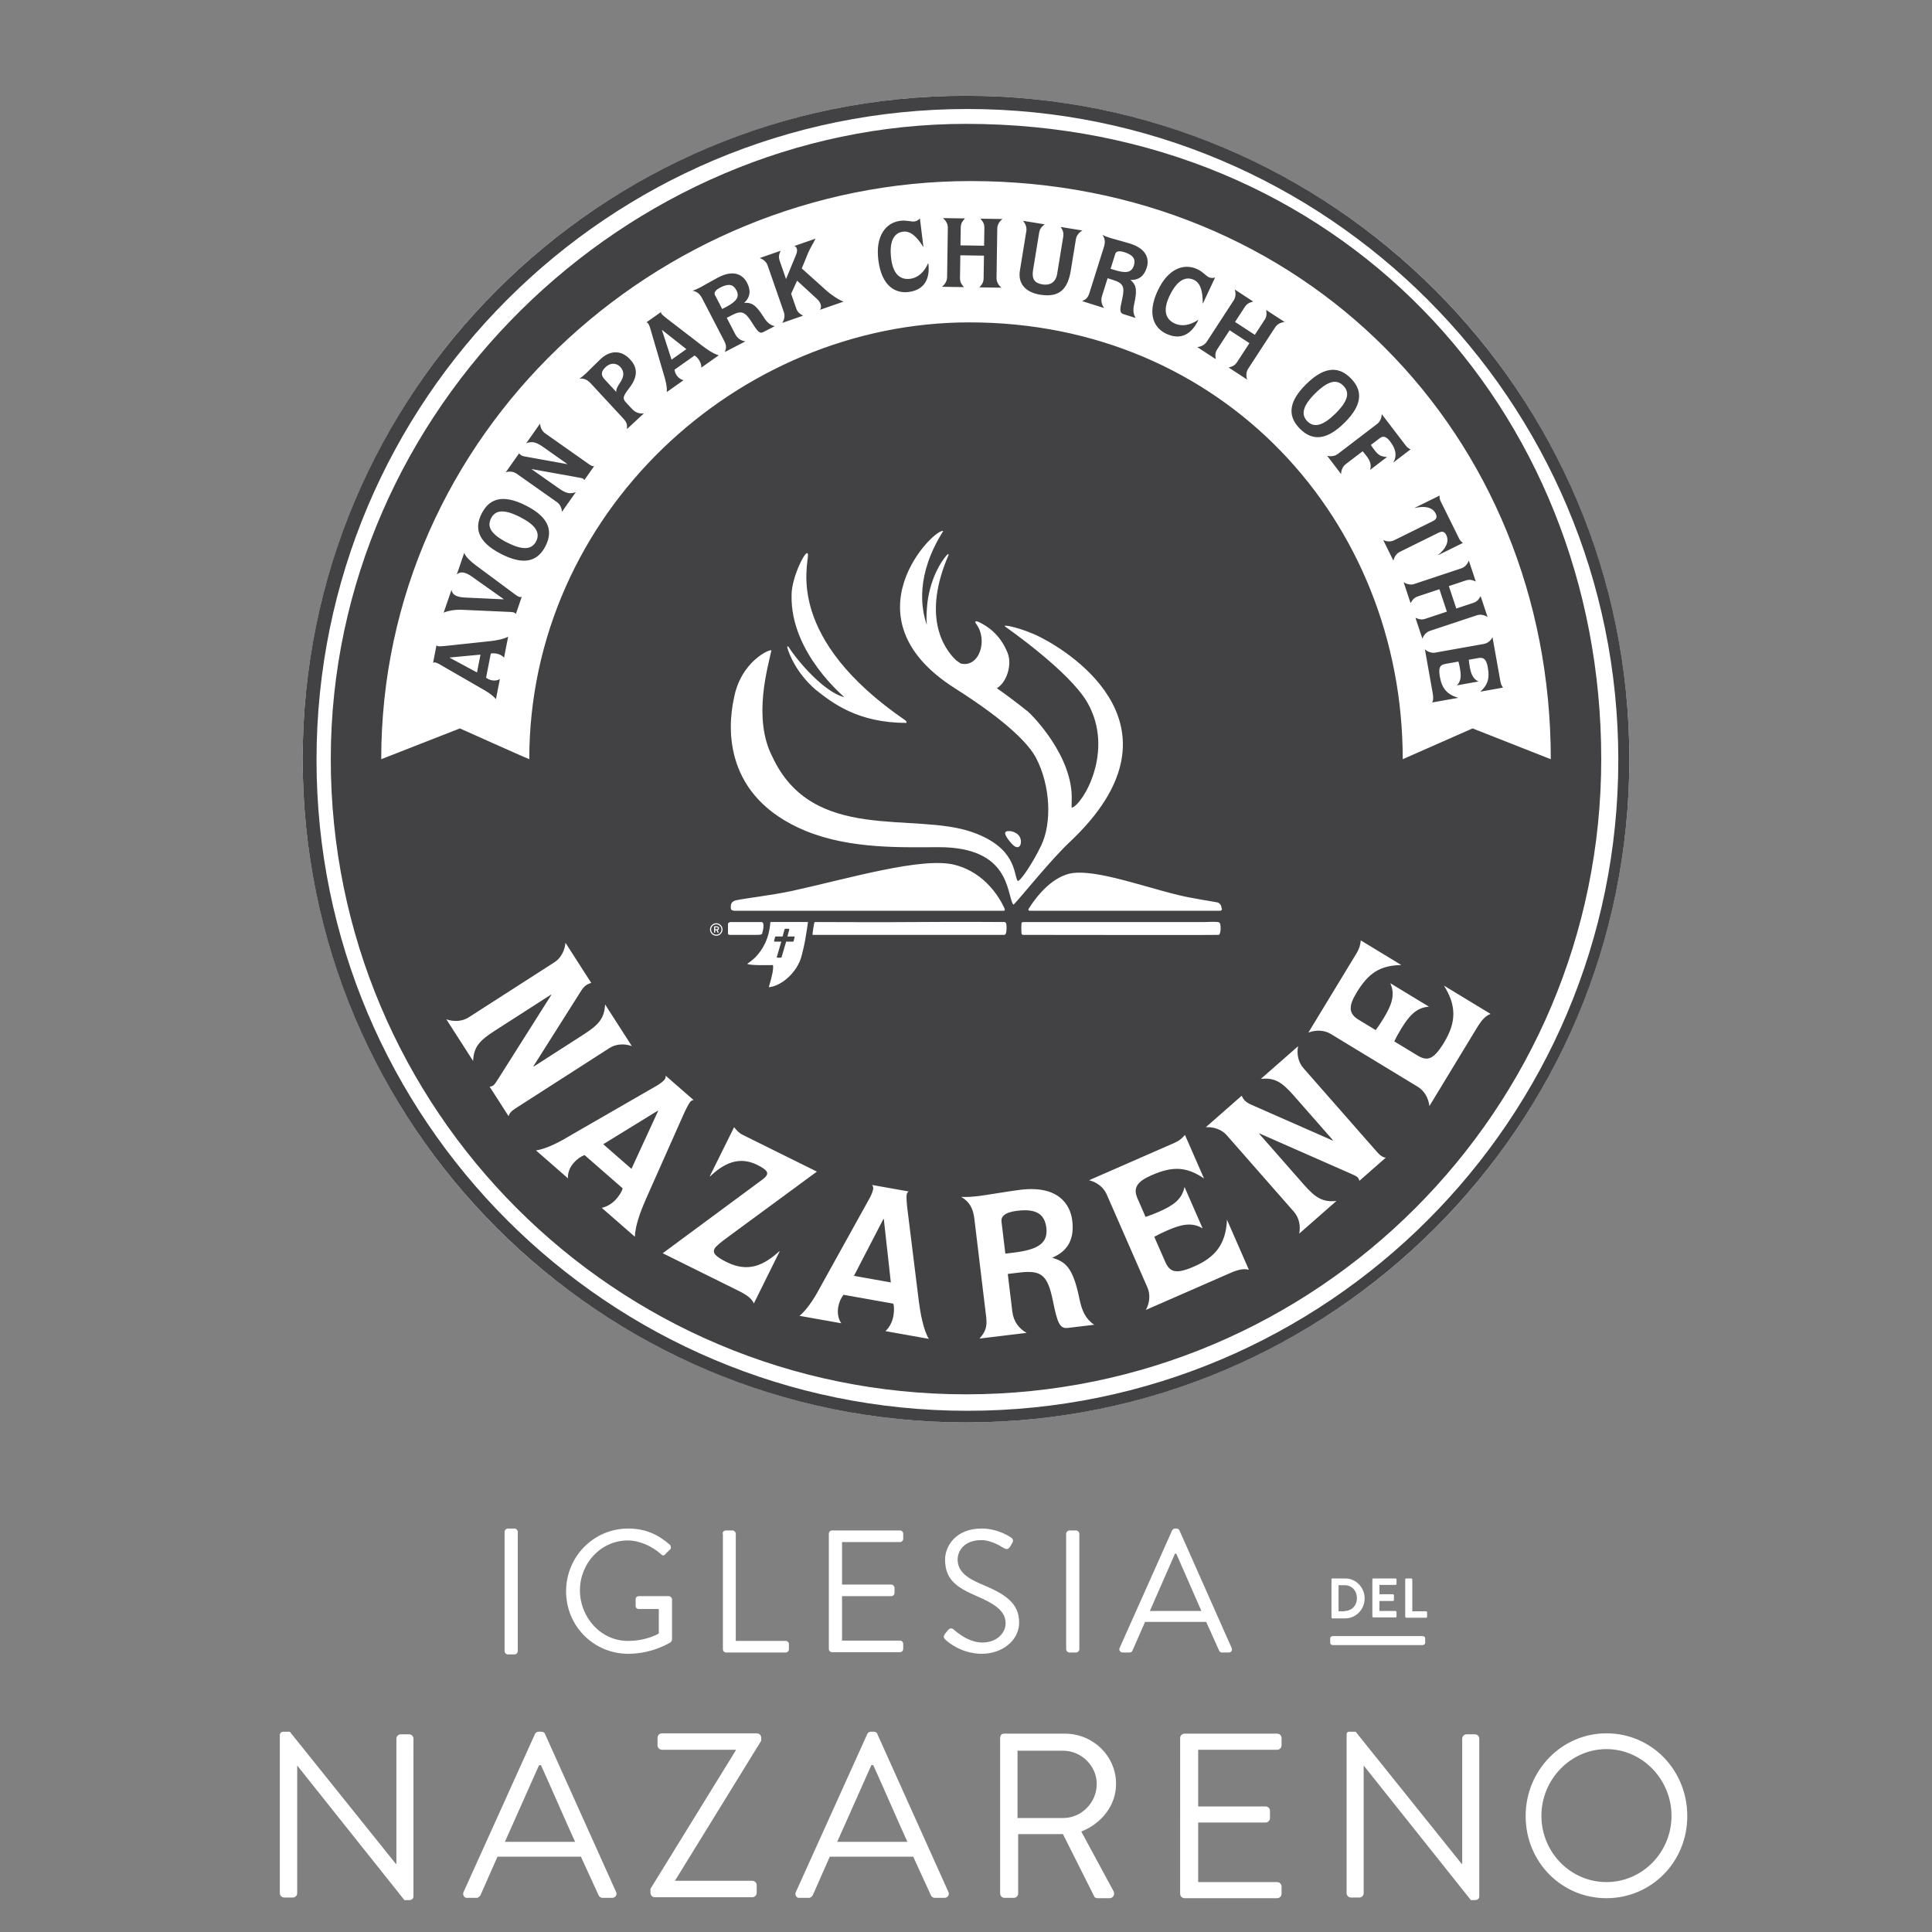 <?xml version="1.0" encoding="utf-8"?>
<!-- Generator: Adobe Illustrator 26.5.0, SVG Export Plug-In . SVG Version: 6.00 Build 0)  -->
<svg version="1.1" id="AP-Logo-Church" xmlns="http://www.w3.org/2000/svg" xmlns:xlink="http://www.w3.org/1999/xlink" x="0px"
	 y="0px" viewBox="0 0 600 600" style="enable-background:new 0 0 600 600;" xml:space="preserve">
<rect x="0" y="0" width="600" height="600" fill="#808080" stroke="none"/>
<style type="text/css">
	.st0{display:none;opacity:0;fill:none;}
	.st1{fill:#FFFFFF;}
	.st2{display:none;fill:#FFFFFF;}
	.st3{fill:#424143;}
</style>
<rect id="Background_00000151505251245468061580000013951823623872356498_" x="0.002" class="st0" width="600" height="600"/>
<path id="Text-Spanish" class="st1" d="M156.702,475.8c0-0.6,0.5-1.1,1-1.1h2.1c0.5,0,1,0.5,1,1.1v36.9c0,0.6-0.5,1.1-1,1.1h-2.1
	c-0.5,0-1-0.5-1-1.1V475.8z M175.802,494.2c0,10.8,8.6,19.4,19.3,19.4c7.7,0,13.2-3.6,13.2-3.6c0.2-0.2,0.4-0.6,0.4-0.9v-12.4
	c0-0.5-0.5-1-1-1h-9.3c-0.6,0-1,0.4-1,1v2c0,0.6,0.4,1,1,1h6.2v7.6c0,0-3.7,2.3-9.6,2.3c-8.5,0-14.9-7.4-14.9-15.7
	c0-8.4,6.5-15.5,14.9-15.5c3.6,0,7.5,1.8,10.2,4.2c0.6,0.6,0.9,0.6,1.4,0.1c0.4-0.5,1-1,1.5-1.5c0.4-0.4,0.3-1.1-0.1-1.5
	c-3.6-3.1-7.5-5-12.9-5C184.402,474.7,175.802,483.4,175.802,494.2z M224.402,476.3l0.1,0v35.9c0,0.5,0.4,1,1,1h18.5
	c0.6,0,1-0.5,1-1v-1.6c0-0.5-0.4-1-1-1h-15.5v-33.3c0-0.5-0.5-1-1-1h-2.1C224.802,475.3,224.402,475.8,224.402,476.3L224.402,476.3z
	 M257.402,512.1c0,0.5,0.4,1,1,1h21.1c0.6,0,1-0.5,1-1v-1.6c0-0.5-0.4-1-1-1h-18v-13.8h15.3c0.5,0,1-0.4,1-1v-1.6c0-0.5-0.5-1-1-1
	h-15.3v-13.2h18c0.6,0,1-0.5,1-1v-1.6c0-0.5-0.4-1-1-1h-21.1c-0.6,0-1,0.5-1,1V512.1z M293.602,509.2c0.7,0.7,5,4.4,11.3,4.4
	c6.3,0,11.6-4.1,11.6-9.7c0-6.3-4.7-9-11.9-12c-4.5-1.9-7.2-4-7.2-7.6c0-2.3,1.7-6,7.4-6c3.3,0,6.6,2.3,7,2.5
	c0.9,0.5,1.4,0.3,1.9-0.5c0.2-0.3,0.4-0.7,0.6-1c0.7-1,0-1.6-0.3-1.8c0,0-3.9-2.8-9.1-2.8c-8.5,0-11.4,5.9-11.4,9.6
	c0,6.2,3.5,8.6,9.4,11.2c6.2,2.6,9.4,4.9,9.4,8.6c0,3.2-2.9,6-7.2,6c-4.7,0-8.6-3.8-9-4.1c-0.8-0.6-1.4-0.2-1.9,0.5
	c-0.3,0.3-0.5,0.7-0.8,1C292.802,508.5,293.302,508.9,293.602,509.2z M331.102,512.2c0,0.5,0.5,1,1,1h2.1c0.5,0,1-0.5,1-1v-35.9
	c0-0.5-0.5-1-1-1h-2.1c-0.5,0-1,0.5-1,1V512.2z M348.702,513.2h2.1c0.5,0,0.8-0.3,0.9-0.6l3.9-8.9h19l4,8.9c0.1,0.3,0.4,0.6,0.9,0.6
	h2.1c0.8,0,1.2-0.7,0.9-1.4l-16.2-36.5c-0.2-0.3-0.4-0.6-0.9-0.6h-0.5c-0.5,0-0.7,0.3-0.9,0.6l-16.3,36.5
	C347.402,512.5,347.902,513.2,348.702,513.2z M357.102,500.3l7.8-17.8h0.4c2.6,5.9,5.2,11.9,7.8,17.8H357.102z M413.902,508.1
	c-0.4,0-0.8,0.3-0.8,0.7v1.4c0,0.4,0.4,0.7,0.8,0.7h27.9c0.4,0,0.8-0.3,0.8-0.7v-1.4c0-0.4-0.4-0.7-0.8-0.7H413.902z M413.502,502.3
	c0,0.1,0.1,0.3,0.3,0.3h4c3.3,0,6-2.8,6-6.2c0-3.4-2.7-6.2-6-6.2h-4c-0.2,0-0.3,0.1-0.3,0.3V502.3z M417.602,500.4h-1.9v-8.1h1.9
	c2.2,0,3.8,1.7,3.8,4s-1.6,4-3.8,4V500.4z M426.202,502c0,0.1,0.1,0.3,0.3,0.3h6.9c0.2,0,0.3-0.1,0.3-0.3v-1.4
	c0-0.1-0.1-0.3-0.3-0.3h-5v-3.1h4.2c0.1,0,0.3-0.1,0.3-0.3v-1.5c0-0.1-0.1-0.3-0.3-0.3h-4.2v-2.9h5c0.2,0,0.3-0.1,0.3-0.3v-1.4
	c0-0.1-0.1-0.3-0.3-0.3h-6.9c-0.2,0-0.3,0.1-0.3,0.3V502z M436.402,490.5l0,11.6c0,0.1,0.1,0.3,0.3,0.3h6.2c0.2,0,0.3-0.1,0.3-0.3
	v-1.4c0-0.1-0.1-0.3-0.3-0.3h-4.3v-9.9c0-0.1-0.1-0.3-0.3-0.3h-1.6C436.502,490.2,436.402,490.3,436.402,490.5L436.402,490.5z
	 M86.902,539l0,48.9c0,0.8,0.6,1.4,1.4,1.4h2.6c0.8,0,1.4-0.6,1.4-1.4v-39.6l0,0l33.3,41.8h1.4c0.8,0,1.4-0.4,1.4-1.2V540
	c0-0.8-0.6-1.4-1.4-1.4h-2.5c-0.8,0-1.4,0.6-1.4,1.4v38.8c-0.2,0-0.2,0-0.2,0l-32.9-41h-1.9C87.302,537.8,86.902,538.2,86.902,539
	L86.902,539z M145.002,589.4h3c0.6,0,1-0.5,1.2-0.8l5.3-12h25.9l5.5,12c0.1,0.3,0.6,0.8,1.2,0.8h3c1,0,1.7-1,1.2-1.9l-22-48.9
	c-0.1-0.5-0.6-0.8-1.2-0.8h-0.8c-0.6,0-1,0.3-1.2,0.8l-22.1,48.9C143.502,588.3,144.202,589.5,145.002,589.4z M156.802,572
	l10.6-23.8h0.6c3.6,7.9,7,15.9,10.6,23.8H156.802z M202.002,587.8c0,0.8,0.6,1.4,1.4,1.4h30.2c0.8,0,1.4-0.6,1.4-1.4v-2.3
	c0-0.8-0.6-1.4-1.4-1.4h-24l0,0l26.8-43.5v-0.9c0-0.8-0.6-1.4-1.4-1.4h-29.4c-0.8,0-1.4,0.6-1.4,1.4v2.3c0,0.8,0.6,1.4,1.4,1.4h22.9
	v0.2l-26.5,43V587.8z M248.202,589.4h3c0.6,0,1-0.5,1.2-0.8l5.3-12h25.9l5.5,12c0.1,0.3,0.6,0.8,1.2,0.8h3c1,0,1.7-1,1.2-1.9
	l-22-48.9c-0.1-0.5-0.6-0.8-1.2-0.8h-0.8c-0.6,0-1,0.3-1.2,0.8l-22.1,48.9C246.702,588.3,247.302,589.5,248.202,589.4z M260.002,572
	l10.6-23.8h0.6c3.6,7.9,7,15.9,10.6,23.8H260.002z M310.602,539.8V588c0,0.8,0.6,1.4,1.4,1.4h2.8c0.8,0,1.4-0.6,1.4-1.4v-18.4h13.9
	l9.7,19.3c0,0.3,0.5,0.6,1.1,0.6h3.7c1.2,0,1.7-1.3,1.2-2.2l-10-18.5c6.3-2.5,10.8-8.1,10.8-14.8c0-8.7-7.2-15.6-15.9-15.6h-18.9
	C311.002,538.4,310.602,539,310.602,539.8L310.602,539.8z M330.202,564.6l-14.2,0v-20.9h14.2c5.6,0,10.4,4.7,10.4,10.3
	C340.602,559.9,335.802,564.6,330.202,564.6L330.202,564.6z M418.202,539v48.9c0,0.8,0.6,1.4,1.4,1.4h2.5c0.8,0,1.4-0.6,1.4-1.4
	v-39.6l0,0l33.3,41.8h1.2c0.8,0,1.4-0.4,1.4-1.2V540c0-0.8-0.6-1.4-1.4-1.4h-2.5c-0.8,0-1.4,0.6-1.4,1.4v38.8c-0.2,0-0.2,0-0.2,0
	l-32.9-41h-1.9C418.302,537.8,418.202,538.2,418.202,539L418.202,539z M366.502,588.1c0,0.8,0.6,1.4,1.4,1.4h28.7
	c0.8,0,1.4-0.6,1.4-1.4v-2.2c0-0.8-0.6-1.4-1.4-1.4h-24.5V566h20.9c0.8,0,1.4-0.6,1.4-1.4v-2.2c0-0.8-0.6-1.4-1.4-1.4h-20.9v-17.6
	h24.5c0.8,0,1.4-0.6,1.4-1.4v-2.2c0-0.8-0.6-1.4-1.4-1.4h-28.7c-0.8,0-1.4,0.6-1.4,1.4V588.1z M473.802,564
	c0,14.2,11.1,25.5,25.1,25.5c13.9,0,25.1-11.2,25.1-25.5s-11.1-25.7-25.1-25.7C485.002,538.3,473.802,549.8,473.802,564z
	 M478.702,563.9c0-11.3,9.1-20.7,20.2-20.7c11.1,0,20.2,9.4,20.2,20.7c0,11.4-9.1,20.6-20.2,20.6S478.702,575.3,478.702,563.9z"/>
<path id="Text-English" class="st2" d="M142.602,474.2c5.6,0,9.7,1.9,13.4,5.1c0.5,0.5,0.5,1.1,0,1.6l-1.6,1.6
	c-0.5,0.6-0.9,0.5-1.4,0c-3-2.5-6.9-4.2-10.6-4.2c-8.7,0-15.4,7.3-15.4,16.1c0,8.6,6.7,15.9,15.4,15.9c4.8,0,7.6-1.9,10.6-4.2
	c0.6-0.5,0.9-0.3,1.4-0.2l1.7,1.6c0.5,0.3,0.3,1.1,0,1.6c-3.7,3.7-8.6,5.5-13.6,5.5c-11.1,0-20.1-8.9-20.1-19.9
	C122.702,483.1,131.502,474.2,142.602,474.2z M171.602,475.8l0,36.8c0,0.6,0.5,1.1,1.1,1.1h2.2c0.6,0,1.1-0.5,1.1-1.1v-16.8h22.6
	v16.8c0,0.6,0.5,1.1,1.1,1.1h2.2c0.6,0,1.1-0.5,1.1-1.1v-36.8c0-0.6-0.5-1.1-1.1-1.1h-2.2c-0.6,0-1.1,0.5-1.1,1.1V492h-22.6v-16.2
	c0-0.6-0.5-1.1-1.1-1.1h-2.2C172.102,474.7,171.602,475.2,171.602,475.8L171.602,475.8z M220.902,475.8v23.5
	c0,8.4,5.9,14.8,14.6,14.8c8.9,0,14.8-6.4,14.8-14.8v-23.5c0-0.6-0.5-1.1-1.1-1.1h-2.2c-0.6,0-1.1,0.5-1.1,1.1V499
	c0,6.4-4.1,11.2-10.6,11.2s-10.4-4.8-10.4-11.2v-23.2c0-0.6-0.5-1.1-1.1-1.1h-2.2C221.002,474.7,220.902,475.2,220.902,475.8
	L220.902,475.8z M267.602,475.8l0,36.8c0,0.6,0.5,1.1,1.1,1.1h2.2c0.6,0,1.1-0.5,1.1-1.1v-14.2h10.6l7.3,14.6
	c0.1,0.2,0.4,0.5,0.9,0.5h2.8c0.9,0,1.2-0.8,0.9-1.6l-7.6-14c4.9-2.1,8.3-6.3,8.3-11.4c0-6.7-5.5-11.8-12.2-11.8h-14.3
	C268.102,474.7,267.602,475.2,267.602,475.8L267.602,475.8z M272.102,494.8v-15.9h10.8c4.2,0,7.9,3.6,7.9,7.8c0,4.5-3.7,8.1-7.9,8.1
	H272.102z M308.302,494.7c0,11,9,19.9,20.1,19.9c5,0,9.9-1.8,13.6-5.5c0.3-0.5,0.5-1.3,0-1.6l-1.7-1.6c-0.5-0.1-0.8-0.3-1.4,0.2
	c-3,2.3-5.8,4.2-10.6,4.2c-8.7,0-15.4-7.3-15.4-15.9c0-8.8,6.7-16.1,15.4-16.1c3.7,0,7.6,1.7,10.6,4.2c0.5,0.5,0.9,0.6,1.4,0
	l1.6-1.6c0.5-0.5,0.5-1.1,0-1.6c-3.7-3.2-7.8-5.1-13.4-5.1C317.502,474.2,308.402,483.1,308.302,494.7z M357.502,512.6
	c0,0.6,0.5,1.1,1.1,1.1h2.2c0.6,0,1.1-0.5,1.1-1.1v-16.8h22.6v16.8c0,0.6,0.5,1.1,1.1,1.1h2.2c0.6,0,1.1-0.5,1.1-1.1v-36.8
	c0-0.6-0.5-1.1-1.1-1.1h-2.2c-0.6,0-1.1,0.5-1.1,1.1V492h-22.6v-16.2c0-0.6-0.5-1.1-1.1-1.1h-2.2c-0.6,0-1.1,0.5-1.1,1.1V512.6z
	 M408.302,510.9h60v-2.6h-60V510.9z M408.302,496.8c0,3.4,2.7,6.2,6.1,6.2c3.4,0,6.2-2.8,6.2-6.2c0-3.4-2.8-6.2-6.2-6.2
	S408.302,493.2,408.302,496.8z M410.502,496.8c0-2,1.7-3.9,3.9-3.9c2.2,0,3.9,1.7,3.9,3.9c0,2.2-1.7,3.9-3.9,3.9
	C412.402,500.7,410.502,498.8,410.502,496.8z M423.302,502.4c0,0.1,0.1,0.3,0.3,0.3h1.6c0.1,0,0.3-0.1,0.3-0.3V498h4.2
	c0.1,0,0.3-0.1,0.3-0.3v-1.4c0-0.1-0.1-0.3-0.3-0.3h-4.2v-3.3h5.1c0.1,0,0.3-0.1,0.3-0.3V491c0-0.1-0.1-0.3-0.3-0.3h-7
	c-0.1,0-0.3,0.1-0.3,0.3V502.4z M439.202,492.8l0.1,9.6c0,0.1,0.1,0.3,0.3,0.3h1.6c0.1,0,0.3-0.1,0.3-0.3v-9.7h2.6
	c0.1,0,0.3-0.1,0.3-0.3V491c0-0.1-0.1-0.3-0.3-0.3h-7.5c-0.1,0-0.3,0.1-0.3,0.3v1.5c0,0.1,0.1,0.3,0.3,0.3H439.202L439.202,492.8z
	 M446.602,502.4c0,0.1,0.1,0.3,0.3,0.3h1.6c0.1,0,0.3-0.1,0.3-0.3v-4.7h5.6v4.7c0,0.1,0.1,0.3,0.3,0.3h1.6c0.1,0,0.3-0.1,0.3-0.3
	V491c0-0.1-0.1-0.3-0.3-0.3h-1.6c-0.1,0-0.3,0.1-0.3,0.3v4.5h-5.6V491c0-0.1-0.1-0.3-0.3-0.3h-1.6c-0.1,0-0.3,0.1-0.3,0.3V502.4z
	 M460.202,502.2c0,0.1,0.1,0.3,0.3,0.3h7c0.1,0,0.3-0.1,0.3-0.3v-1.4c0-0.1-0.1-0.3-0.3-0.3h-5.1v-3h4.2c0.1,0,0.3-0.1,0.3-0.3v-1.4
	c0-0.1-0.1-0.3-0.3-0.3h-4.2v-2.8h5.1c0.1,0,0.3-0.1,0.3-0.3V491c0-0.1-0.1-0.3-0.3-0.3h-7c-0.1,0-0.3,0.1-0.3,0.3V502.2z
	 M86.902,538.9l0,48.9c0,0.8,0.6,1.4,1.4,1.4h2.6c0.8,0,1.4-0.6,1.4-1.4v-39.6l0,0l33.3,41.8h1.4c0.8,0,1.4-0.4,1.4-1.2v-48.9
	c0-0.8-0.6-1.4-1.4-1.4h-2.5c-0.8,0-1.4,0.6-1.4,1.4v38.8c-0.2,0-0.2,0-0.2,0l-32.9-41h-1.9C87.302,537.7,86.902,538.1,86.902,538.9
	L86.902,538.9z M145.002,589.3h3c0.6,0,1-0.5,1.2-0.8l5.3-12h25.9l5.5,12c0.1,0.3,0.6,0.8,1.2,0.8h3c1,0,1.7-1,1.2-1.9l-22-48.9
	c-0.1-0.5-0.6-0.8-1.2-0.8h-0.8c-0.6,0-1,0.3-1.2,0.8l-22.1,48.9C143.502,588.3,144.202,589.4,145.002,589.3z M156.802,571.9
	l10.6-23.8h0.6c3.6,7.9,7,15.9,10.6,23.8H156.802z M202.002,587.8c0,0.8,0.6,1.4,1.4,1.4h30.2c0.8,0,1.4-0.6,1.4-1.4v-2.3
	c0-0.8-0.6-1.4-1.4-1.4h-24l0,0l26.8-43.5v-0.9c0-0.8-0.6-1.4-1.4-1.4h-29.4c-0.8,0-1.4,0.6-1.4,1.4v2.3c0,0.8,0.6,1.4,1.4,1.4h22.9
	v0.2l-26.5,43V587.8z M248.202,589.3h3c0.6,0,1-0.5,1.2-0.8l5.3-12h25.9l5.5,12c0.1,0.3,0.6,0.8,1.2,0.8h3c1,0,1.7-1,1.2-1.9
	l-22-48.9c-0.1-0.5-0.6-0.8-1.2-0.8h-0.8c-0.6,0-1,0.3-1.2,0.8l-22.1,48.9C246.702,588.3,247.302,589.4,248.202,589.3z
	 M260.002,571.9l10.6-23.8h0.6c3.6,7.9,7,15.9,10.6,23.8H260.002z M310.602,539.7V588c0,0.8,0.6,1.4,1.4,1.4h2.8
	c0.8,0,1.4-0.6,1.4-1.4v-18.5h13.9l9.7,19.3c0,0.3,0.5,0.6,1.1,0.6h3.7c1.2,0,1.7-1.3,1.2-2.2l-10-18.5c6.3-2.5,10.8-8.1,10.8-14.8
	c0-8.7-7.2-15.6-15.9-15.6h-18.9C311.002,538.3,310.602,538.9,310.602,539.7L310.602,539.7z M330.202,564.6l-14.2,0v-20.9h14.2
	c5.6,0,10.4,4.7,10.4,10.3C340.602,559.9,335.802,564.6,330.202,564.6L330.202,564.6z M366.502,588.1c0,0.8,0.6,1.4,1.4,1.4h28.7
	c0.8,0,1.4-0.6,1.4-1.4v-2.2c0-0.8-0.6-1.4-1.4-1.4h-24.5V566h20.9c0.8,0,1.4-0.6,1.4-1.4v-2.2c0-0.8-0.6-1.4-1.4-1.4h-20.9v-17.7
	h24.5c0.8,0,1.4-0.6,1.4-1.4v-2.2c0-0.8-0.6-1.4-1.4-1.4h-28.7c-0.8,0-1.4,0.6-1.4,1.4V588.1z M418.202,538.9v48.9
	c0,0.8,0.6,1.4,1.4,1.4h2.5c0.8,0,1.4-0.6,1.4-1.4v-39.6l0,0l33.3,41.8h1.2c0.8,0,1.4-0.4,1.4-1.2v-48.9c0-0.8-0.6-1.4-1.4-1.4h-2.5
	c-0.8,0-1.4,0.6-1.4,1.4v38.8c-0.2,0-0.2,0-0.2,0l-32.9-41h-1.9C418.302,537.7,418.202,538.1,418.202,538.9L418.202,538.9z
	 M481.802,539.6v48.5c0,0.8,0.6,1.4,1.4,1.4h28.7c0.8,0,1.4-0.6,1.4-1.4v-2.2c0-0.8-0.6-1.4-1.4-1.4h-24.5V566h20.9
	c0.8,0,1.4-0.6,1.4-1.4v-2.2c0-0.8-0.6-1.4-1.4-1.4h-20.9v-17.7h24.5c0.8,0,1.4-0.6,1.4-1.4v-2.2c0-0.8-0.6-1.4-1.4-1.4h-28.5
	C482.602,538.3,481.802,538.8,481.802,539.6L481.802,539.6z"/>
<g id="AP-Logo">
	<circle id="Body-Background" class="st1" cx="300.002" cy="235.744" r="206.006"/>
	<path id="Body_00000126300936817321577020000002191191763952083846_" class="st3" d="M300.002,29.738
		c-113.774,0-206.006,92.233-206.006,206.006S186.229,441.75,300.002,441.75s206.006-92.233,206.006-206.006
		C506.008,121.971,413.776,29.738,300.002,29.738z M300.44,438.134c-111.64,0-202.142-90.502-202.142-202.14
		S188.801,33.851,300.44,33.851s202.14,90.502,202.14,202.142S412.08,438.134,300.44,438.134z M300.002,38.467
		c-105.312,0-197.277,88.324-197.277,197.277s88.324,197.277,197.277,197.277s197.277-88.324,197.277-197.277
		S415.469,38.467,300.002,38.467z M301.426,56.23c103.195,0,180.185,78.508,180.185,179.55l-24.28-9.565l-21.7,9.565
		c0-74.199-55.994-135.664-134.558-135.664c-71.798,0-136.698,59.279-136.698,135.664c0,0.088-21.549-9.565-21.549-9.565
		l-24.432,9.565C118.394,134.739,203.828,56.23,301.426,56.23z M240.048,299.711c-0.599,0-7.382,0.2-7.98-0.399
		c0.1,0,1.796-1.297,2.494-1.995c2.294-2.394,4.289-5.686,4.688-10.973c1.708,0,4.023-0.008,5.707,0
		c2.222,0.011,3.879-0.056,5.964,0c0,0.1-0.375,2.883-0.898,5.786c-0.288,1.598-0.745,3.404-1.097,4.788
		c-1.217,4.785-5.985,9.277-10.175,9.676C239.948,302.603,240.247,300.808,240.048,299.711z M226.681,290.334
		c-0.299,0-0.599-0.199-0.599-0.299c0-0.199,0-2.993,0-3.192c0.1-0.299,0.499-0.399,0.698-0.499c2.294,0,7.88,0,8.279,0
		c0.2,0,1.197,0,1.397,0c1.297,0,0.299,3.392,0.2,3.691c-0.394,0.357-1.496,0.299-1.596,0.299
		C234.561,290.334,228.975,290.334,226.681,290.334z M228.177,282.852c0,0-1.197,0-1.197-0.698c0-0.599-0.399-2.195,1.796-2.594
		c2.693-0.599,10.773-1.496,17.257-2.893c17.357-3.791,40.4-10.674,50.475-8.08c9.776,2.494,14.265,10.873,15.462,13.566
		c0.299,0.798-0.399,0.698-0.399,0.698H228.177z M252.905,286.521c0.062-0.176,0.125-0.169,0.51-0.177c6.883,0,19.552,0.1,31.322,0
		c14.065-0.1,26.435,0,27.233,0c0.199,0,0.399,0.199,0.499,0.399c0.199,0.698,0.199,2.394-0.1,3.192
		c-0.1,0.199-0.2,0.299-0.399,0.399c-0.698,0-59.073,0-59.572,0C252.17,290.334,252.834,286.721,252.905,286.521z M291.62,263.101
		c-11.272,0-27.432,0.698-41.497-5.087c-25.537-10.574-24.14-32.12-22.245-40.899c2.095-11.97,11.771-15.861,11.671-15.063
		c-0.997,4.888-5.885,20.948,0.299,32.918c12.569,27.133,44.091,16.958,62.346,23.542c13.267,4.788,12.569,12.569,13.766,14.963
		c0.499,0.998,4.788-5.486,7.382-10.873c3.392-7.082,2.893-18.654-1.596-27.233c-2.095-3.99-8.379-10.973-25.237-21.646
		c-34.714-22.045-5.885-50.176-3.591-48.779c-8.579,13.566-6.883,24.04-5.087,29.128c-0.199-1.796-0.1-4.09,0.2-7.082
		c1.097-7.98,4.389-12.669,5.786-14.364c0.798-0.998,0.898-0.299,0.698-0.1c-7.98,18.554-1.796,28.529,2.394,32.519
		c0.499,0.299,0.898,0.698,1.397,0.997c5.786,1.496,8.678-7.282,4.788-12.369c-0.698-1.097,0.599-0.698,1.097-0.399
		c2.195,1.097,6.284,3.491,8.679,9.377c1.596,3.791-0.299,9.377-3.292,11.073c2.993,2.095,6.185,4.489,9.676,7.282
		c1.397,1.197,14.165,14.065,13.566,27.632c0,1.297-0.1,2.294,0.1,2.195c3.292-0.998,13.367-17.556,4.788-32.619
		c-5.586-9.776-25.337-23.442-25.437-23.542c-1.696-1.097,5.387,0.399,10.973,3.292c9.776,4.988,46.285,28.23,9.177,63.343
		c-5.985,5.586-15.063,16.958-17.457,19.452c-0.299,0.299-0.299,0.1-0.399,0C312.568,277.266,313.665,263.101,291.62,263.101z
		 M245.833,184.895c-0.1-5.786,5.087-15.761,5.087-12.469c0,3.491-6.883,25.836,30.225,51.273c0.399,0.299,0.499,0.798,0.299,0.798
		c-14.963,0-22.843-6.085-28.23-10.374c-5.885-5.187-7.98-10.674-8.579-12.569c-0.399-1.197,0.199-0.798,0.299-0.598
		c2.793,4.389,10.973,13.965,17.257,15.561C262.392,216.517,245.434,202.851,245.833,184.895z M313.665,258.114
		c0.698,0,2.494,0.599,3.092,1.895c0.898,1.895-0.2,5.087-3.092,1.397C311.77,259.111,311.571,257.914,313.665,258.114z
		 M317.257,286.643c0-0.199,0.299-0.199,0.499-0.299c15.561,0,52.869,0,56.36,0c0.898,0,3.791-0.2,4.489,0.1
		c0.698,0.299,0.599,3.691-0.1,3.89c-0.698,0.1-45.587,0-60.749,0c-0.299,0-0.499-0.199-0.499-0.399
		C317.157,289.735,317.157,286.942,317.257,286.643z M378.804,282.852H319.75c0,0-0.599-0.1-0.299-0.599
		c1.297-2.095,5.686-8.678,11.771-10.674c6.983-2.394,22.444,3.392,34.714,6.384c4.489,1.097,10.275,1.895,12.17,2.294
		c0.499,0.1,0.997,0.698,1.097,0.997c0.1,0.2,0.1,0.798,0.299,1.097c0,0.199-0.199,0.299-0.299,0.399
		S378.804,282.852,378.804,282.852z M224.387,288.664c0,1.071-0.875,1.94-1.945,1.94c-1.069,0-1.939-0.869-1.939-1.94
		c0-1.068,0.87-1.944,1.939-1.944C223.511,286.719,224.387,287.596,224.387,288.664z M160.092,344.224
		c-1.283,0.823-1.948,1.553-2.139,2.431l-5.908-9.196c0.371-0.011,0.707-0.076,1.134-0.351c0.428-0.275,1.062-1.286,1.696-2.298
		l16.338-25.828l-0.069-0.106l-17.59,11.3c-4.705,3.023-6.431,5.038-6.627,9.318l-8.312-12.939c2.348,0.833,4.96,0.666,6.938-0.604
		l26.626-17.105c1.978-1.271,3.216-3.577,3.434-6.059l8.003,12.458c-0.497,0.167-0.992,0.336-1.474,0.646
		c-0.588,0.377-1.253,1.106-1.833,2.084l-14.654,23.161l0.069,0.106l15.558-9.995c4.705-3.022,6.432-5.038,6.628-9.318l8.312,12.939
		c-2.348-0.833-4.959-0.666-6.938,0.605L160.092,344.224z M197.176,384.092l-10.292-8.984c1.906-0.444,3.412-1.492,4.582-2.833
		c0.752-0.862,1.695-2.232,1.897-3.236l-11.824-10.321c-1.099,0.389-2.347,1.24-3.392,2.436c-1.254,1.436-1.933,3.373-1.746,4.802
		l-9.957-8.691c3.437-0.458,7.995-2.975,11.065-4.849l26.481-15.261c0.866-0.51,1.768-1.157,2.269-1.731
		c0.334-0.383,0.573-0.848,0.447-1.382l8.712,7.606c-0.448,0.03-0.753,0.186-1.045,0.521c-0.418,0.479-1.456,2.441-2.195,4.157
		l-11.643,26.189C199.091,375.812,197.214,380.667,197.176,384.092z M234.12,404.791c-0.658-1.39-1.771-2.438-4.732-3.905
		l-23.573-11.68l29.987-22.162c1.105-0.799,1.985-1.428,2.323-2.112c0.367-0.74,0.221-1.592-2.967-3.172
		c-5.808-2.877-10.573-0.274-14.594,3.548l-0.171,0.058l7.589-15.317c0.314,0.369,0.657,0.822,1.084,1.247
		c0.428,0.425,0.941,0.82,1.51,1.103l23.118,11.454l-27.89,20.507c-1.559,1.142-3.515,2.655-3.91,3.453
		c-0.62,1.252,0.122,2.329,3.824,4.163c6.776,3.357,11.655,0.81,16.272-3.356l0.17-0.058L234.12,404.791z M274.994,413.396
		c1.404-1.363,2.154-3.037,2.465-4.789c0.2-1.126,0.302-2.785-0.042-3.75l-15.451-2.75c-0.741,0.901-1.373,2.273-1.651,3.837
		c-0.334,1.877,0.083,3.887,0.979,5.014l-13.011-2.315c2.708-2.164,5.317-6.669,6.982-9.857l14.823-26.725
		c0.48-0.882,0.919-1.9,1.053-2.652c0.089-0.5,0.053-1.023-0.33-1.416l11.386,2.026c-0.369,0.257-0.55,0.547-0.627,0.985
		c-0.112,0.626,0.011,2.842,0.262,4.693l3.522,28.442c0.463,3.567,1.357,8.695,3.09,11.65L274.994,413.396z M331.697,412.391
		c-2.587,0.311-3.304-1.395-4.744-8.582c-1.65-7.865-3.503-9.434-10.443-8.599l-3.533,0.425l1.397,11.607
		c0.387,3.218,2.048,5.322,4.454,6.697l-14.636,1.761c1.799-2.072,2.46-3.496,2.065-6.777l-3.666-30.471
		c-0.357-2.965-1.395-5.208-4.076-6.745c1.868,0.095,3.389-0.024,5.786-0.312c1.956-0.235,9.418-1.517,12.635-1.9
		c11.608-1.397,15.443,4.414,16.065,9.587c0.676,5.615-1.234,9.429-6.232,11.502c3.927,1.256,6.402,2.686,8.437,12.681
		c0.779,3.81,1.917,6.362,4.628,8.147L331.697,412.391z M381.82,395.454l-25.962,11.359c1.193-2.187,1.44-4.792,0.498-6.946
		l-12.684-28.989c-0.943-2.154-3.024-3.74-5.44-4.348l26.312-11.512c1.688-0.738,2.492-1.436,3.46-2.553l5.909,13.504
		c-5.501-3.696-9.732-3.856-16.31-0.977c-4.599,2.011-5.752,3.972-4.326,7.233l2.496,5.705c1.215-0.393,2.755-0.997,4.093-1.583
		c4.307-1.884,7.222-3.784,7.993-7.728l5.629,12.865c-3.395-2.052-6.768-1.201-11.075,0.684c-1.339,0.585-2.828,1.306-3.94,1.932
		l3.387,7.742c1.452,3.319,3.383,3.929,9.031,1.459c6.694-2.929,9.808-7.067,10.161-14.503l6.8,15.543
		C386.364,393.951,384.847,394.13,381.82,395.454z M422.16,366.724c-0.066-0.365-0.18-0.687-0.516-1.069
		c-0.335-0.383-1.43-0.859-2.525-1.335l-27.973-12.312l-0.096,0.084l13.792,15.712c3.689,4.203,5.939,5.61,10.201,5.167
		l-11.558,10.145c0.475-2.446-0.08-5.003-1.63-6.77l-20.877-23.784c-1.551-1.767-4.015-2.647-6.502-2.494l11.128-9.768
		c0.239,0.467,0.48,0.932,0.857,1.363c0.461,0.524,1.281,1.074,2.334,1.502l25.083,11.043l0.096-0.084l-12.199-13.898
		c-3.689-4.202-5.939-5.61-10.201-5.166l11.557-10.145c-0.474,2.445,0.08,5.004,1.631,6.77l22.889,26.076
		c1.007,1.147,1.826,1.695,2.723,1.754L422.16,366.724z M458.624,319.272l-14.708,24.224c-0.281-2.475-1.577-4.749-3.587-5.97
		l-27.048-16.422c-2.01-1.22-4.624-1.32-6.95-0.429l14.906-24.549c0.956-1.575,1.212-2.609,1.361-4.08l12.601,7.65
		c-6.626,0.141-10.18,2.443-13.906,8.58c-2.605,4.291-2.421,6.558,0.621,8.405l5.323,3.231c0.768-1.02,1.68-2.399,2.438-3.648
		c2.44-4.02,3.732-7.249,2.095-10.92l12.004,7.288c-3.957,0.274-6.227,2.909-8.667,6.929c-0.759,1.25-1.561,2.695-2.112,3.847
		l7.224,4.386c3.096,1.88,5.028,1.269,8.227-4c3.793-6.247,3.961-11.421-0.027-17.709l14.503,8.805
		C461.477,315.429,460.338,316.447,458.624,319.272z M222.441,287.063c-0.882,0-1.602,0.713-1.602,1.601
		c0,0.883,0.72,1.603,1.602,1.603c0.889,0,1.604-0.72,1.604-1.603C224.045,287.776,223.33,287.063,222.441,287.063z M223.18,289.493
		c0.038,0.066-0.014,0.147-0.091,0.147h-0.182c-0.043,0-0.081-0.044-0.096-0.076l-0.301-0.668h-0.395v0.641
		c0,0.054-0.043,0.103-0.103,0.103h-0.138c-0.06,0-0.103-0.049-0.103-0.103v-1.756c0-0.055,0.042-0.1,0.103-0.1h0.76
		c0.333,0,0.658,0.198,0.658,0.6c0,0.401-0.283,0.545-0.433,0.582C222.967,289.07,223.074,289.285,223.18,289.493z M222.957,288.28
		c0,0.164-0.126,0.305-0.323,0.305h-0.525v-0.612h0.525C222.831,287.974,222.957,288.096,222.957,288.28z M314.805,389.015
		l-2.587,0.312l-1.199-9.968c-0.175-1.452,0.872-2.857,4.846-3.335c5.993-0.721,8.57,1.017,9.086,5.307
		C325.529,386.125,322.249,388.12,314.805,389.015z M265.205,396.23l9.146-17.669l0.125,0.022l2.177,19.683L265.205,396.23z
		 M204.292,344.925l0.096,0.083l-8.282,17.991l-8.76-7.647L204.292,344.925z M246.731,291.232l-0.199,0.798
		c-0.071,0.284-0.054,0.394-0.299,0.399h-2.095l-1.397,4.788c-0.053,0.167-0.089,0.196-0.399,0.2h-0.798
		c-0.211-0.012-0.35-0.022-0.299-0.2l1.397-4.788h-2.095c-0.147,0.002-0.196-0.076-0.1-0.399l0.2-0.798
		c0.093-0.387,0.093-0.387,0.299-0.399h2.095l0.599-2.195c0.047-0.154,0.2-0.2,0.399-0.2h0.421h0.377c0.2,0,0.299,0.1,0.299,0.2
		l-0.599,2.195h2.095C246.877,290.825,246.777,291.043,246.731,291.232z M138.313,200.601c-0.9,0.107-1.976,0.148-2.279,0.089
		c-0.211-0.041-0.351-0.131-0.473-0.313l-1.077,5.506c0.193-0.183,0.447-0.196,0.689-0.149c0.363,0.071,0.854,0.293,1.277,0.532
		l12.842,7.411c1.533,0.833,3.696,2.136,4.724,3.467l1.23-6.292c-0.553,0.426-1.532,0.611-2.44,0.434
		c-0.757-0.148-1.416-0.466-1.848-0.832l1.46-7.472c0.471-0.159,1.276-0.096,1.82,0.01c0.847,0.166,1.653,0.543,2.302,1.235
		l1.272-6.504c-1.447,0.816-3.943,1.208-5.677,1.403L138.313,200.601z M148.136,208.835l-8.495-4.582l0.012-0.06l9.566-0.894
		L148.136,208.835z M162.057,185.284l-1.875,5.451c-0.037-0.176-0.279-0.422-0.628-0.542c-0.292-0.1-0.74-0.124-1.091-0.147
		l-14.804-0.661c-2.407-0.111-4.497,0.278-5.878,0.878l2.428-7.055c0.234,1.026,0.726,1.586,1.864,1.978
		c0.611,0.21,1.38,0.345,2.248,0.383l12.035,0.556l0.03-0.088l-9.829-6.969c-0.706-0.504-1.395-0.872-2.007-1.082
		c-1.137-0.391-1.87-0.252-2.685,0.412l2.297-6.675c0.504,1.282,2.129,2.721,3.474,3.739l12.621,9.365
		c0.34,0.247,0.698,0.436,0.99,0.536C161.597,185.484,161.852,185.409,162.057,185.284z M163.331,157.007
		c-7.804-3.965-11.637-1.661-13.746,2.488c-2.109,4.149-1.711,8.604,6.094,12.57c6.21,3.156,10.981,2.952,13.746-2.488
		C172.189,164.136,169.54,160.163,163.331,157.007z M166.512,168.097c-1.369,2.693-4.292,2.798-9.018,0.396
		c-5.221-2.653-6.268-5.017-4.996-7.517c1.27-2.501,3.796-3.049,9.017-0.397C166.242,162.981,167.88,165.404,166.512,168.097z
		 M184.514,144.766l-3.056,4.334c-0.072-0.165-0.163-0.304-0.364-0.446c-0.202-0.142-0.772-0.242-1.343-0.343l-14.591-2.629
		l-0.035,0.05l8.289,5.843c2.218,1.563,3.439,1.971,5.398,1.278l-4.299,6.098c-0.054-1.207-0.606-2.351-1.538-3.008l-12.548-8.845
		c-0.933-0.658-2.195-0.792-3.35-0.438l4.138-5.871c0.166,0.193,0.331,0.385,0.559,0.545c0.277,0.195,0.726,0.361,1.271,0.444
		l13.085,2.359l0.035-0.05l-7.332-5.169c-2.218-1.563-3.438-1.971-5.398-1.278l4.298-6.097c0.055,1.207,0.606,2.351,1.539,3.008
		l13.758,9.698C183.635,144.674,184.084,144.84,184.514,144.766z M196.299,127.025l-1.864-2.012
		c-1.131-1.222-1.11-1.788,1.048-4.585c3.305-4.28,1.84-7.041,0.165-8.85c-2.786-3.008-6.265-2.727-9.092-0.109
		c-1.154,1.07-3.719,3.698-4.421,4.347c-0.859,0.796-1.423,1.276-2.184,1.77c1.49-0.161,2.536,0.424,3.521,1.488l10.117,10.923
		c1.089,1.176,1.236,1.923,1.119,3.249l5.247-4.86C198.619,128.532,197.368,128.179,196.299,127.025z M192.577,118.834
		c-0.994,1.467-1.261,2.176-1.177,2.812l-0.045,0.042l-3.603-3.89c-1.341-1.448-0.947-2.61,0.297-3.762
		c1.9-1.76,3.705-1.036,4.585-0.086C193.848,115.261,193.942,116.813,192.577,118.834z M207.135,98.952
		c-0.725-0.544-1.531-1.257-1.709-1.509c-0.125-0.176-0.163-0.337-0.127-0.553l-4.58,3.239c0.266,0.001,0.458,0.167,0.601,0.368
		c0.213,0.302,0.415,0.801,0.557,1.267l4.172,14.226c0.533,1.661,1.198,4.098,1.023,5.77l5.233-3.702
		c-0.695-0.075-1.53-0.616-2.064-1.371c-0.445-0.629-0.704-1.315-0.762-1.878l6.215-4.396c0.45,0.21,0.989,0.81,1.309,1.264
		c0.499,0.704,0.821,1.534,0.813,2.483l5.41-3.827c-1.61-0.408-3.686-1.848-5.074-2.904L207.135,98.952z M208.556,111.689
		l-2.981-9.179l0.05-0.035l7.536,5.958L208.556,111.689z M237.101,98.386c-2.626-4.196-3.993-4.424-5.991-4.326
		c1.918-1.792,2.137-3.849,0.875-6.286c-1.163-2.244-3.894-4.232-8.93-1.623c-1.396,0.72-4.568,2.572-5.417,3.012
		c-1.04,0.539-1.71,0.852-2.575,1.126c1.478,0.244,2.331,1.087,2.998,2.373l6.849,13.22c0.737,1.423,0.679,2.182,0.215,3.43
		l6.35-3.29c-1.327-0.215-2.439-0.889-3.162-2.285l-2.609-5.036l1.533-0.794c3.011-1.56,4.12-1.162,6.208,2.131
		c1.877,3.02,2.493,3.673,3.615,3.092l3.531-1.83C239.054,100.95,238.103,99.985,237.101,98.386z M225.407,95.382l-1.122,0.581
		l-2.24-4.325c-0.326-0.629-0.09-1.446,1.635-2.339c2.6-1.347,4.066-0.996,5.031,0.865
		C229.788,92.245,228.638,93.709,225.407,95.382z M256.829,90.399c1.418,1.171,3.396,2.638,5.149,3.269l-7.338,2.549
		c0.344-0.511,0.455-1.039,0.202-1.767c-0.162-0.466-0.48-1.008-1.063-1.556l-6.233-5.731l-1.849,4.069l1.548,4.455
		c0.414,1.194,0.937,1.665,2.155,2.351l-6.464,2.246c0.659-1.012,0.878-2.262,0.503-3.34l-5.038-14.5
		c-0.375-1.077-1.321-1.924-2.466-2.308l6.464-2.246c-0.53,1.293-0.647,1.987-0.233,3.181l1.943,5.591l2.961-7.164
		c0.539-1.264,0.553-1.791,0.36-2.344c-0.162-0.466-0.407-0.609-0.751-0.751l6.581-2.286c-0.474,1.078-1.678,2.965-2.303,4.455
		L249,83.363L256.829,90.399z M288.313,81.816c0.573,4.899-1.309,8.268-6.174,8.869c-3.854,0.476-8.332-1.58-9.367-9.963
		c-0.918-7.434,2.266-11.585,6.885-12.156c1.836-0.226,3.364,0.33,4.313,0.213c0.734-0.091,1.22-0.43,1.714-0.957l1.084,8.782
		c0.004,0.03,0.007,0.061-0.023,0.065c-0.031,0.004-0.035-0.026-0.069-0.056c-2.089-3.345-4.025-4.938-6.198-4.67
		c-2.294,0.283-4.485,2.168-3.718,8.379c0.65,5.262,3.174,6.596,5.836,6.268c2.661-0.328,4.504-2.264,5.62-4.794L288.313,81.816z
		 M309.712,70.979L309.48,86.33c-0.017,1.141,0.582,2.26,1.527,3.014l-6.843-0.103c0.94-1.034,1.289-1.646,1.308-2.91l0.105-6.936
		l-7.336-0.111l-0.105,6.936c-0.02,1.264,0.31,1.885,1.219,2.947l-6.844-0.103c0.967-0.725,1.6-1.826,1.617-2.966l0.232-15.351
		c0.016-1.141-0.583-2.26-1.527-3.014l6.843,0.103c-0.941,1.035-1.289,1.646-1.308,2.91l-0.083,5.456l7.337,0.111l0.082-5.456
		c0.019-1.264-0.311-1.886-1.219-2.947l6.843,0.103C310.362,68.738,309.728,69.839,309.712,70.979z M329.41,70.484l6.753,1.101
		c-1.062,0.576-1.849,1.572-2.032,2.697l-1.588,9.734c-0.953,5.84-3.569,8.474-9.561,7.496c-4.319-0.705-6.927-3.285-6.243-7.482
		l1.999-12.259c0.184-1.125-0.245-2.32-1.07-3.204l6.754,1.102c-1.082,0.885-1.516,1.439-1.719,2.686l-1.872,11.468
		c-0.476,2.92,0.517,4.113,2.92,4.505c2.038,0.333,4.087-0.364,4.564-3.284l1.87-11.468C330.389,72.33,330.154,71.667,329.41,70.484
		z M350.954,75.646c-1.499-0.475-5.053-1.401-5.965-1.688c-1.117-0.352-1.813-0.604-2.62-1.02c0.878,1.216,0.888,2.416,0.453,3.797
		l-4.477,14.199c-0.482,1.529-1.058,2.026-2.268,2.582l6.821,2.15c-0.788-1.089-1.101-2.351-0.629-3.85l1.705-5.41l1.646,0.519
		c3.235,1.019,3.739,2.083,2.895,5.89c-0.801,3.464-0.825,4.361,0.381,4.741l3.792,1.195c-0.84-1.331-0.833-2.686-0.415-4.526
		c1.101-4.824,0.293-5.952-1.191-7.292c2.624,0.084,4.23-1.22,5.054-3.836C356.896,80.686,356.363,77.351,350.954,75.646z
		 M352.13,82.48c-0.705,2.235-2.553,2.46-6.022,1.366l-1.205-0.38l1.464-4.645c0.213-0.676,0.957-1.088,2.809-0.504
		C351.968,79.197,352.76,80.481,352.13,82.48z M377.359,86.187l-3.758,8.008c-0.013,0.028-0.026,0.056-0.054,0.043
		c-0.028-0.013-0.015-0.041-0.03-0.083c0.013-3.943-0.777-6.323-2.759-7.252c-2.092-0.982-4.95-0.553-7.607,5.111
		c-2.253,4.799-0.826,7.273,1.601,8.412c2.428,1.139,5.017,0.482,7.309-1.064l0.071,0.067c-2.123,4.451-5.511,6.3-9.947,4.218
		c-3.515-1.65-6.21-5.774-2.623-13.419c3.182-6.78,8.087-8.598,12.3-6.62c1.673,0.785,2.671,2.07,3.535,2.477
		C376.068,86.398,376.66,86.37,377.359,86.187z M393.22,96.268l5.735,3.735c-1.205,0.098-2.327,0.692-2.949,1.648l-8.378,12.866
		c-0.623,0.956-0.712,2.222-0.315,3.363l-5.735-3.735c1.347-0.374,1.968-0.705,2.658-1.765l3.786-5.813l-6.15-4.004l-3.785,5.813
		c-0.691,1.059-0.743,1.761-0.54,3.144l-5.735-3.735c1.205-0.099,2.327-0.692,2.95-1.648l8.379-12.866
		c0.623-0.956,0.711-2.222,0.314-3.363l5.735,3.735c-1.347,0.374-1.968,0.705-2.657,1.765l-2.978,4.573l6.148,4.004l2.978-4.572
		C393.371,98.353,393.423,97.651,393.22,96.268z M405.662,119.293c-4.96,4.89-6.278,9.479-1.993,13.825
		c4.284,4.345,8.891,3.092,13.851-1.799c6.233-6.145,5.26-10.511,1.993-13.824C416.246,114.181,411.894,113.148,405.662,119.293z
		 M414.707,128.466c-3.775,3.722-6.591,4.508-8.712,2.358c-2.12-2.151-1.294-4.956,2.48-8.678c4.169-4.111,6.742-4.355,8.712-2.358
		C419.156,121.785,418.876,124.355,414.707,128.466z M438.059,139.558l-5.365,4.097c1.24-2.187,0.789-4.248-0.969-6.551
		c-1.366-1.788-2.296-1.738-3.325-0.951l-2.67,2.039c0.218,0.337,0.606,0.895,1.092,1.532c1.273,1.666,2.009,2.073,3.928,2.198
		l-5.242,4.004c0.479-1.607-0.069-2.934-1.135-4.331c-0.411-0.539-0.848-1.059-1.191-1.457l-5.267,4.022
		c-0.906,0.692-1.414,1.856-1.421,3.064l-4.34-5.684c1.167,0.31,2.424,0.127,3.329-0.566l12.202-9.316
		c0.906-0.692,1.413-1.856,1.421-3.064l7.352,9.628C437,138.931,437.422,139.23,438.059,139.558z M454.322,168.611l-7.683,3.797
		l-0.027-0.055c2.339-1.878,3.549-4.16,2.565-6.15c-0.613-1.244-1.358-1.289-2.519-0.715l-11.938,5.9
		c-1.022,0.505-1.745,1.55-1.984,2.734l-3.169-6.411c1.087,0.529,2.355,0.59,3.377,0.085l11.938-5.9
		c1.162-0.574,1.578-1.192,0.963-2.436c-0.983-1.99-3.532-2.416-6.443-1.698l-0.027-0.055l7.683-3.797
		c0.013,0.235,0.011,0.511,0.052,0.8c0.039,0.29,0.121,0.593,0.258,0.87l5.818,11.773
		C453.471,167.931,453.952,168.347,454.322,168.611z M461.982,191.631c-1.003-0.674-2.25-0.909-3.334-0.549l-14.567,4.839
		c-1.083,0.36-1.941,1.295-2.343,2.435l-2.157-6.494c1.286,0.547,1.978,0.675,3.177,0.276l6.582-2.187l-2.312-6.962l-6.582,2.187
		c-1.199,0.398-1.677,0.914-2.381,2.123l-2.157-6.494c1.003,0.673,2.251,0.909,3.333,0.549l14.569-4.84
		c1.082-0.36,1.941-1.294,2.342-2.434l2.157,6.494c-1.286-0.547-1.977-0.675-3.177-0.276l-5.178,1.72l2.313,6.963l5.178-1.72
		c1.199-0.398,1.677-0.914,2.38-2.122L461.982,191.631z M462.042,207.218c-0.427-2.398-1.221-3.164-2.921-2.861l-2.975,0.53
		c0.048,0.618,0.158,1.412,0.282,2.11c0.4,2.246,0.966,3.836,2.739,4.647l-6.707,1.196c1.353-1.369,1.335-3.056,0.935-5.302
		c-0.125-0.698-0.296-1.482-0.466-2.078l-4.036,0.719c-1.731,0.308-2.238,1.151-1.712,4.095c0.621,3.49,2.22,5.429,5.688,6.439
		l-8.104,1.444c0.353-0.658,0.441-1.393,0.159-2.972l-2.412-13.536c0.896,0.811,2.096,1.223,3.219,1.023l15.116-2.694
		c1.122-0.2,2.106-1.002,2.668-2.073l2.445,13.719c0.157,0.88,0.395,1.339,0.813,1.922l-7.042,1.255
		C462.097,212.626,462.653,210.648,462.042,207.218z"/>
</g>
</svg>
